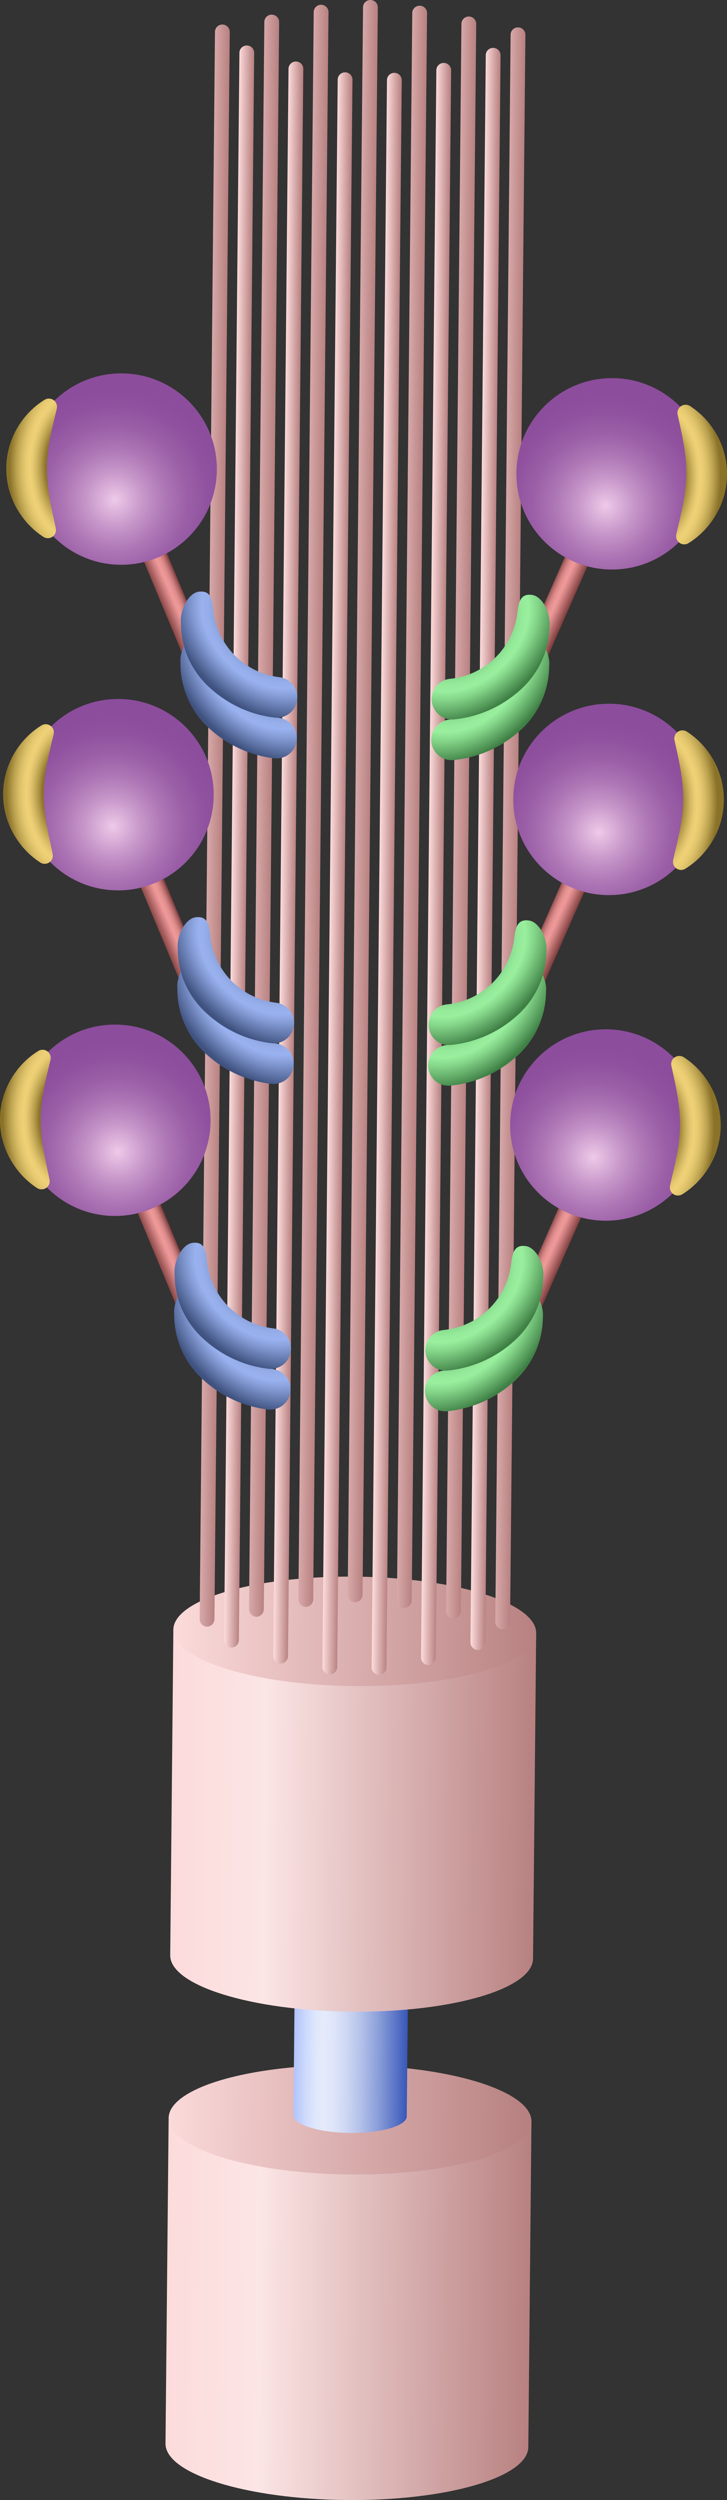 <svg id="Layer_1" data-name="Layer 1" xmlns="http://www.w3.org/2000/svg" xmlns:xlink="http://www.w3.org/1999/xlink" viewBox="0 0 52.863 181.663"><rect x="0" y="0" width="52.863" height="181.663" fill="#333333" stroke="none"/><defs><style>.cls-1{fill:url(#linear-gradient);}.cls-2{fill:url(#linear-gradient-2);}.cls-3{fill:url(#linear-gradient-3);}.cls-4{fill:url(#linear-gradient-4);}.cls-5{fill:url(#linear-gradient-5);}.cls-6{fill:url(#linear-gradient-6);}.cls-7{fill:url(#linear-gradient-7);}.cls-8{fill:url(#linear-gradient-8);}.cls-9{fill:url(#linear-gradient-9);}.cls-10{fill:url(#linear-gradient-10);}.cls-11{fill:url(#linear-gradient-11);}.cls-12{fill:url(#linear-gradient-12);}.cls-13{fill:url(#linear-gradient-13);}.cls-14{fill:url(#linear-gradient-14);}.cls-15{fill:url(#linear-gradient-15);}.cls-16{fill:url(#linear-gradient-16);}.cls-17{fill:url(#linear-gradient-17);}.cls-18{fill:url(#linear-gradient-18);}.cls-19{fill:url(#linear-gradient-19);}.cls-20{fill:url(#radial-gradient);}.cls-21{fill:url(#radial-gradient-2);}.cls-22{fill:url(#radial-gradient-3);}.cls-23{fill:url(#radial-gradient-4);}.cls-24{fill:url(#linear-gradient-20);}.cls-25{fill:url(#radial-gradient-5);}.cls-26{fill:url(#radial-gradient-6);}.cls-27{fill:url(#radial-gradient-7);}.cls-28{fill:url(#radial-gradient-8);}.cls-29{fill:url(#linear-gradient-21);}.cls-30{fill:url(#radial-gradient-9);}.cls-31{fill:url(#radial-gradient-10);}.cls-32{fill:url(#radial-gradient-11);}.cls-33{fill:url(#radial-gradient-12);}.cls-34{fill:url(#linear-gradient-22);}.cls-35{fill:url(#radial-gradient-13);}.cls-36{fill:url(#radial-gradient-14);}.cls-37{fill:url(#radial-gradient-15);}.cls-38{fill:url(#radial-gradient-16);}.cls-39{fill:url(#linear-gradient-23);}.cls-40{fill:url(#radial-gradient-17);}.cls-41{fill:url(#radial-gradient-18);}.cls-42{fill:url(#radial-gradient-19);}.cls-43{fill:url(#radial-gradient-20);}.cls-44{fill:url(#linear-gradient-24);}.cls-45{fill:url(#radial-gradient-21);}.cls-46{fill:url(#radial-gradient-22);}.cls-47{fill:url(#radial-gradient-23);}.cls-48{fill:url(#radial-gradient-24);}</style><linearGradient id="linear-gradient" x1="313.489" y1="630.185" x2="339.871" y2="630.185" gradientTransform="translate(-224.121 -458.223) rotate(0.554)" gradientUnits="userSpaceOnUse"><stop offset="0" stop-color="#fcdbdb"/><stop offset="0.257" stop-color="#fce5e5"/><stop offset="1" stop-color="#b88181"/></linearGradient><linearGradient id="linear-gradient-2" x1="52.763" y1="52.221" x2="38.696" y2="74.353" gradientTransform="translate(24.501 130.923) rotate(-31.568)" gradientUnits="userSpaceOnUse"><stop offset="0" stop-color="#fcdbdb"/><stop offset="1" stop-color="#b88181"/></linearGradient><linearGradient id="linear-gradient-3" x1="322.56" y1="612.124" x2="330.801" y2="612.124" gradientTransform="translate(-224.121 -458.223) rotate(0.554)" gradientUnits="userSpaceOnUse"><stop offset="0" stop-color="#b0c3fc"/><stop offset="0.015" stop-color="#b5c7fc"/><stop offset="0.109" stop-color="#cfdbfc"/><stop offset="0.192" stop-color="#dfe7fc"/><stop offset="0.257" stop-color="#e5ebfc"/><stop offset="0.345" stop-color="#dfe6fa"/><stop offset="0.464" stop-color="#ced7f3"/><stop offset="0.6" stop-color="#b1bfe8"/><stop offset="0.75" stop-color="#899dd8"/><stop offset="0.909" stop-color="#5772c5"/><stop offset="1" stop-color="#3757b8"/></linearGradient><linearGradient id="linear-gradient-4" x1="313.489" y1="594.696" x2="339.871" y2="594.696" xlink:href="#linear-gradient"/><linearGradient id="linear-gradient-5" x1="313.489" y1="580.878" x2="339.871" y2="580.878" gradientTransform="translate(677.81 -200.896) rotate(90)" xlink:href="#linear-gradient-2"/><linearGradient id="linear-gradient-6" x1="315.394" y1="522.429" x2="316.468" y2="522.429" gradientTransform="translate(-224.121 -458.223) rotate(0.554)" gradientUnits="userSpaceOnUse"><stop offset="0" stop-color="#d7a8a8"/><stop offset="1" stop-color="#b88181"/></linearGradient><linearGradient id="linear-gradient-7" x1="318.977" y1="521.676" x2="320.052" y2="521.676" xlink:href="#linear-gradient-6"/><linearGradient id="linear-gradient-8" x1="322.56" y1="520.923" x2="323.635" y2="520.923" xlink:href="#linear-gradient-6"/><linearGradient id="linear-gradient-9" x1="326.143" y1="520.547" x2="327.217" y2="520.547" xlink:href="#linear-gradient-6"/><linearGradient id="linear-gradient-10" x1="329.726" y1="520.923" x2="330.801" y2="520.923" xlink:href="#linear-gradient-6"/><linearGradient id="linear-gradient-11" x1="333.309" y1="521.676" x2="334.384" y2="521.676" xlink:href="#linear-gradient-6"/><linearGradient id="linear-gradient-12" x1="336.892" y1="522.429" x2="337.966" y2="522.429" xlink:href="#linear-gradient-6"/><linearGradient id="linear-gradient-13" x1="335.1" y1="523.935" x2="336.175" y2="523.935" gradientTransform="translate(-224.121 -458.223) rotate(0.554)" xlink:href="#linear-gradient-2"/><linearGradient id="linear-gradient-14" x1="317.185" y1="523.935" x2="318.26" y2="523.935" gradientTransform="translate(-224.121 -458.223) rotate(0.554)" xlink:href="#linear-gradient-2"/><linearGradient id="linear-gradient-15" x1="320.768" y1="525.064" x2="321.843" y2="525.064" gradientTransform="translate(-224.121 -458.223) rotate(0.554)" xlink:href="#linear-gradient-2"/><linearGradient id="linear-gradient-16" x1="331.517" y1="525.064" x2="332.592" y2="525.064" gradientTransform="translate(-224.121 -458.223) rotate(0.554)" xlink:href="#linear-gradient-2"/><linearGradient id="linear-gradient-17" x1="327.934" y1="525.817" x2="329.009" y2="525.817" gradientTransform="translate(-224.121 -458.223) rotate(0.554)" xlink:href="#linear-gradient-2"/><linearGradient id="linear-gradient-18" x1="324.351" y1="525.817" x2="325.426" y2="525.817" gradientTransform="translate(-224.121 -458.223) rotate(0.554)" xlink:href="#linear-gradient-2"/><linearGradient id="linear-gradient-19" x1="339.65" y1="506.053" x2="341.341" y2="506.797" gradientTransform="translate(-224.121 -458.223) rotate(0.554)" gradientUnits="userSpaceOnUse"><stop offset="0" stop-color="#803f3f"/><stop offset="0.031" stop-color="#8f4b4b"/><stop offset="0.115" stop-color="#b16767"/><stop offset="0.2" stop-color="#cc7d7d"/><stop offset="0.287" stop-color="#e08d8d"/><stop offset="0.375" stop-color="#eb9696"/><stop offset="0.467" stop-color="#ef9999"/><stop offset="0.612" stop-color="#d58484"/><stop offset="0.92" stop-color="#924e4e"/><stop offset="1" stop-color="#803f3f"/></linearGradient><radialGradient id="radial-gradient" cx="815.756" cy="552.598" r="5.867" gradientTransform="translate(69.437 -1052.021) rotate(45.554) scale(1 1.358)" gradientUnits="userSpaceOnUse"><stop offset="0.343" stop-color="#3f8045"/><stop offset="0.364" stop-color="#4b8f51"/><stop offset="0.421" stop-color="#67b16d"/><stop offset="0.48" stop-color="#7dcc82"/><stop offset="0.538" stop-color="#8de092"/><stop offset="0.598" stop-color="#96eb9b"/><stop offset="0.661" stop-color="#99ef9e"/><stop offset="0.753" stop-color="#84d589"/><stop offset="0.949" stop-color="#4e9254"/><stop offset="1" stop-color="#3f8045"/></radialGradient><radialGradient id="radial-gradient-2" cx="813.665" cy="550.507" r="5.867" gradientTransform="translate(68.902 -1051.496) rotate(45.554) scale(1 1.358)" xlink:href="#radial-gradient"/><radialGradient id="radial-gradient-3" cx="344.125" cy="498.909" r="8.084" gradientTransform="translate(612.233 -302.899) rotate(90)" gradientUnits="userSpaceOnUse"><stop offset="0" stop-color="#efcae9"/><stop offset="0.05" stop-color="#e6bfe2"/><stop offset="0.257" stop-color="#c696c9"/><stop offset="0.46" stop-color="#ad76b5"/><stop offset="0.655" stop-color="#9b5fa7"/><stop offset="0.839" stop-color="#90529f"/><stop offset="1" stop-color="#8c4d9c"/></radialGradient><radialGradient id="radial-gradient-4" cx="347.812" cy="496.533" r="5.096" gradientTransform="matrix(1, 0.01, -0.016, 1.633, -221.085, -772.406)" gradientUnits="userSpaceOnUse"><stop offset="0.413" stop-color="#8a7229"/><stop offset="0.414" stop-color="#8b732a"/><stop offset="0.486" stop-color="#b69c4b"/><stop offset="0.551" stop-color="#d5b963"/><stop offset="0.605" stop-color="#e8cb72"/><stop offset="0.643" stop-color="#efd277"/><stop offset="0.691" stop-color="#e9cc72"/><stop offset="0.756" stop-color="#d8bc65"/><stop offset="0.831" stop-color="#bca250"/><stop offset="0.911" stop-color="#957d32"/><stop offset="0.933" stop-color="#8a7229"/></radialGradient><linearGradient id="linear-gradient-20" x1="339.65" y1="529.712" x2="341.341" y2="530.456" xlink:href="#linear-gradient-19"/><radialGradient id="radial-gradient-5" cx="832.486" cy="569.328" r="5.867" gradientTransform="translate(73.717 -1056.218) rotate(45.554) scale(1 1.358)" xlink:href="#radial-gradient"/><radialGradient id="radial-gradient-6" cx="830.395" cy="567.237" r="5.867" gradientTransform="translate(73.182 -1055.694) rotate(45.554) scale(1 1.358)" xlink:href="#radial-gradient"/><radialGradient id="radial-gradient-7" cx="343.869" cy="522.629" r="8.084" gradientTransform="translate(635.663 -279.241) rotate(90)" xlink:href="#radial-gradient-3"/><radialGradient id="radial-gradient-8" cx="347.812" cy="520.192" r="5.096" gradientTransform="matrix(1, 0.01, -0.016, 1.633, -220.94, -787.376)" xlink:href="#radial-gradient-4"/><linearGradient id="linear-gradient-21" x1="339.65" y1="553.371" x2="341.341" y2="554.115" xlink:href="#linear-gradient-19"/><radialGradient id="radial-gradient-9" cx="849.215" cy="586.057" r="5.867" gradientTransform="translate(77.996 -1060.416) rotate(45.554) scale(1 1.358)" xlink:href="#radial-gradient"/><radialGradient id="radial-gradient-10" cx="847.124" cy="583.966" r="5.867" gradientTransform="translate(77.461 -1059.891) rotate(45.554) scale(1 1.358)" xlink:href="#radial-gradient"/><radialGradient id="radial-gradient-11" cx="343.703" cy="546.273" r="8.084" gradientTransform="translate(659.094 -255.583) rotate(90)" xlink:href="#radial-gradient-3"/><radialGradient id="radial-gradient-12" cx="347.812" cy="543.851" r="5.096" gradientTransform="matrix(1, 0.01, -0.016, 1.633, -220.796, -802.347)" xlink:href="#radial-gradient-4"/><linearGradient id="linear-gradient-22" x1="841.596" y1="506.053" x2="843.287" y2="506.797" gradientTransform="matrix(-1, -0.01, -0.01, 1, 931.231, -447.06)" xlink:href="#linear-gradient-19"/><radialGradient id="radial-gradient-13" cx="1170.686" cy="197.669" r="5.867" gradientTransform="matrix(-0.714, 0.7, 0.951, 0.97, 738.257, -955.626)" gradientUnits="userSpaceOnUse"><stop offset="0.343" stop-color="#3f5280"/><stop offset="0.364" stop-color="#4b5f8f"/><stop offset="0.421" stop-color="#677db1"/><stop offset="0.48" stop-color="#7d94cc"/><stop offset="0.538" stop-color="#8da5e0"/><stop offset="0.598" stop-color="#96afeb"/><stop offset="0.661" stop-color="#99b2ef"/><stop offset="0.753" stop-color="#849bd5"/><stop offset="0.949" stop-color="#4e6292"/><stop offset="1" stop-color="#3f5280"/></radialGradient><radialGradient id="radial-gradient-14" cx="1168.594" cy="195.578" r="5.867" gradientTransform="matrix(-0.714, 0.7, 0.951, 0.97, 738.782, -955.091)" xlink:href="#radial-gradient-13"/><radialGradient id="radial-gradient-15" cx="846.969" cy="498.812" r="8.084" gradientTransform="matrix(0, -1, -1, 0, 576.544, 887.851)" xlink:href="#radial-gradient-3"/><radialGradient id="radial-gradient-16" cx="849.758" cy="496.533" r="5.096" gradientTransform="matrix(-1, -0.01, -0.016, 1.633, 934.266, -761.243)" xlink:href="#radial-gradient-4"/><linearGradient id="linear-gradient-23" x1="841.596" y1="529.712" x2="843.287" y2="530.456" gradientTransform="matrix(-1, -0.01, -0.01, 1, 931.231, -447.06)" xlink:href="#linear-gradient-19"/><radialGradient id="radial-gradient-17" cx="1187.415" cy="214.398" r="5.867" gradientTransform="matrix(-0.714, 0.7, 0.951, 0.97, 734.059, -959.905)" xlink:href="#radial-gradient-13"/><radialGradient id="radial-gradient-18" cx="1185.324" cy="212.307" r="5.867" gradientTransform="matrix(-0.714, 0.7, 0.951, 0.97, 734.584, -959.37)" xlink:href="#radial-gradient-13"/><radialGradient id="radial-gradient-19" cx="846.893" cy="522.561" r="8.084" gradientTransform="matrix(0, -1, -1, 0, 599.975, 911.509)" xlink:href="#radial-gradient-3"/><radialGradient id="radial-gradient-20" cx="849.758" cy="520.192" r="5.096" gradientTransform="matrix(-1, -0.01, -0.016, 1.633, 934.411, -776.213)" xlink:href="#radial-gradient-4"/><linearGradient id="linear-gradient-24" x1="841.596" y1="553.371" x2="843.287" y2="554.115" gradientTransform="matrix(-1, -0.01, -0.01, 1, 931.231, -447.06)" xlink:href="#linear-gradient-19"/><radialGradient id="radial-gradient-21" cx="1204.145" cy="231.128" r="5.867" gradientTransform="matrix(-0.714, 0.7, 0.951, 0.97, 729.862, -964.185)" xlink:href="#radial-gradient-13"/><radialGradient id="radial-gradient-22" cx="1202.053" cy="229.037" r="5.867" gradientTransform="matrix(-0.714, 0.7, 0.951, 0.97, 730.386, -963.65)" xlink:href="#radial-gradient-13"/><radialGradient id="radial-gradient-23" cx="846.304" cy="546.188" r="8.084" gradientTransform="matrix(0, -1, -1, 0, 623.405, 935.167)" xlink:href="#radial-gradient-3"/><radialGradient id="radial-gradient-24" cx="849.758" cy="543.851" r="5.096" gradientTransform="matrix(-1, -0.01, -0.016, 1.633, 934.556, -791.183)" xlink:href="#radial-gradient-4"/></defs><title>cilium</title><g id="CILIUM"><g id="BBSOME"><path class="cls-1" d="M109.551,185.057c-.021,2.2-5.944,3.92-13.229,3.849S83.149,187,83.17,184.8l.229-23.658,26.381.255Z" transform="translate(-71.136 -7.245)"/><ellipse class="cls-2" cx="96.589" cy="161.271" rx="3.977" ry="13.191" transform="translate(-136.744 249.052) rotate(-89.446)"/></g><path class="cls-3" d="M100.712,161.029c-.007.686-1.857,1.224-4.132,1.2s-4.115-.6-4.108-1.282l.089-9.165,8.241.08Z" transform="translate(-71.136 -7.245)"/><g id="BASAL_BODY"><path class="cls-4" d="M109.894,149.57c-.021,2.2-5.944,3.92-13.229,3.849s-13.173-1.908-13.152-4.1l.229-23.658,26.381.255Z" transform="translate(-71.136 -7.245)"/><ellipse class="cls-5" cx="96.932" cy="125.784" rx="3.977" ry="13.191" transform="translate(-100.919 214.251) rotate(-89.446)"/></g><g id="AXONEMES"><path class="cls-6" d="M86.186,125.444a.552.552,0,0,1-.532-.57L86.768,9.583a.538.538,0,1,1,1.075.01L86.728,124.885A.552.552,0,0,1,86.186,125.444Z" transform="translate(-71.136 -7.245)"/><path id="AXONEME" class="cls-7" d="M89.776,124.726a.552.552,0,0,1-.532-.57L90.358,8.864a.538.538,0,1,1,1.075.01L90.319,124.167A.552.552,0,0,1,89.776,124.726Z" transform="translate(-71.136 -7.245)"/><path id="AXONEME-2" data-name="AXONEME" class="cls-8" d="M93.366,124.008a.552.552,0,0,1-.532-.57L93.948,8.146a.538.538,0,1,1,1.075.01L93.909,123.449A.552.552,0,0,1,93.366,124.008Z" transform="translate(-71.136 -7.245)"/><path id="AXONEME-3" data-name="AXONEME" class="cls-9" d="M96.952,123.666a.552.552,0,0,1-.532-.57L97.534,7.8a.538.538,0,1,1,1.075.01L97.5,123.107A.552.552,0,0,1,96.952,123.666Z" transform="translate(-71.136 -7.245)"/><path id="AXONEME-4" data-name="AXONEME" class="cls-10" d="M100.532,124.077a.552.552,0,0,1-.532-.57L101.114,8.216a.538.538,0,1,1,1.075.01l-1.114,115.292A.552.552,0,0,1,100.532,124.077Z" transform="translate(-71.136 -7.245)"/><path id="AXONEME-5" data-name="AXONEME" class="cls-11" d="M104.107,124.865a.552.552,0,0,1-.532-.57L104.689,9a.538.538,0,1,1,1.075.01L104.65,124.305A.552.552,0,0,1,104.107,124.865Z" transform="translate(-71.136 -7.245)"/><path id="AXONEME-6" data-name="AXONEME" class="cls-12" d="M107.683,125.652a.552.552,0,0,1-.532-.57L108.265,9.791a.538.538,0,1,1,1.075.01l-1.114,115.292A.552.552,0,0,1,107.683,125.652Z" transform="translate(-71.136 -7.245)"/><path id="AXONEME-7" data-name="AXONEME" class="cls-13" d="M105.877,127.14a.552.552,0,0,1-.532-.57l1.114-115.292a.538.538,0,1,1,1.075.01L106.42,126.581A.552.552,0,0,1,105.877,127.14Z" transform="translate(-71.136 -7.245)"/><path id="AXONEME-8" data-name="AXONEME" class="cls-14" d="M87.963,126.967a.552.552,0,0,1-.532-.57L88.545,11.106a.538.538,0,1,1,1.075.01L88.506,126.408A.552.552,0,0,1,87.963,126.967Z" transform="translate(-71.136 -7.245)"/><path id="AXONEME-9" data-name="AXONEME" class="cls-15" d="M91.534,128.131a.552.552,0,0,1-.532-.57L92.116,12.27a.538.538,0,1,1,1.075.01L92.077,127.572A.552.552,0,0,1,91.534,128.131Z" transform="translate(-71.136 -7.245)"/><path id="AXONEME-10" data-name="AXONEME" class="cls-16" d="M102.283,128.235a.552.552,0,0,1-.532-.57l1.114-115.292a.538.538,0,1,1,1.075.01l-1.114,115.292A.552.552,0,0,1,102.283,128.235Z" transform="translate(-71.136 -7.245)"/><path id="AXONEME-11" data-name="AXONEME" class="cls-17" d="M98.693,128.953a.552.552,0,0,1-.532-.57L99.275,13.092a.538.538,0,1,1,1.075.01L99.236,128.394A.552.552,0,0,1,98.693,128.953Z" transform="translate(-71.136 -7.245)"/><path id="AXONEME-12" data-name="AXONEME" class="cls-18" d="M95.11,128.919a.552.552,0,0,1-.532-.57L95.692,13.057a.538.538,0,1,1,1.075.01L95.653,128.359A.552.552,0,0,1,95.11,128.919Z" transform="translate(-71.136 -7.245)"/></g><g id="DYNEIN"><path class="cls-19" d="M109.849,56.146a.888.888,0,0,1-.8-1.244l3.313-7.537a.887.887,0,0,1,1.624.714l-3.313,7.537A.888.888,0,0,1,109.849,56.146Z" transform="translate(-71.136 -7.245)"/><path class="cls-20" d="M102.917,62.034a1.479,1.479,0,0,1,.911-2.506,5.477,5.477,0,0,0,4.9-4.8c.1-.811.24-1.4,1.051-1.3s1.384,1.424,1.289,2.234a6.33,6.33,0,0,1-1.872,4.439,8.457,8.457,0,0,1-5.073,2.372A1.477,1.477,0,0,1,102.917,62.034Z" transform="translate(-71.136 -7.245)"/><path class="cls-21" d="M102.945,59.077a1.479,1.479,0,0,1,.911-2.506,5.477,5.477,0,0,0,4.9-4.8c.1-.811.24-1.4,1.051-1.3s1.384,1.424,1.289,2.234a6.33,6.33,0,0,1-1.872,4.439,8.457,8.457,0,0,1-5.073,2.372A1.477,1.477,0,0,1,102.945,59.077Z" transform="translate(-71.136 -7.245)"/></g><circle id="IFT_PARTICLE" class="cls-22" cx="115.64" cy="41.675" r="6.954" transform="translate(1.713 149.662) rotate(-89.446)"/><path id="CARGO" class="cls-23" d="M120.411,37.375a.593.593,0,0,1,.883-.636,5.819,5.819,0,0,1,1.621,1.554,5.863,5.863,0,0,1-.076,6.9,5.869,5.869,0,0,1-1.651,1.528.593.593,0,0,1-.874-.647c.152-.682.31-1.294.425-1.881a13.553,13.553,0,0,0,.3-2.472,12.581,12.581,0,0,0-.238-2.47C120.7,38.665,120.555,38.054,120.411,37.375Z" transform="translate(-71.136 -7.245)"/><g id="DYNEIN-2" data-name="DYNEIN"><path class="cls-24" d="M109.62,79.8a.888.888,0,0,1-.8-1.244l3.313-7.537a.887.887,0,0,1,1.624.714l-3.313,7.537A.888.888,0,0,1,109.62,79.8Z" transform="translate(-71.136 -7.245)"/><path class="cls-25" d="M102.688,85.692a1.479,1.479,0,0,1,.911-2.506,5.477,5.477,0,0,0,4.9-4.8c.1-.811.24-1.4,1.051-1.3s1.384,1.424,1.289,2.234a6.33,6.33,0,0,1-1.872,4.439,8.457,8.457,0,0,1-5.073,2.372A1.477,1.477,0,0,1,102.688,85.692Z" transform="translate(-71.136 -7.245)"/><path class="cls-26" d="M102.717,82.735a1.479,1.479,0,0,1,.911-2.506,5.477,5.477,0,0,0,4.9-4.8c.1-.811.24-1.4,1.051-1.3s1.384,1.424,1.289,2.234a6.33,6.33,0,0,1-1.872,4.439,8.457,8.457,0,0,1-5.073,2.372A1.477,1.477,0,0,1,102.717,82.735Z" transform="translate(-71.136 -7.245)"/></g><circle id="IFT_PARTICLE-2" data-name="IFT_PARTICLE" class="cls-27" cx="115.411" cy="65.334" r="6.954" transform="translate(-22.17 172.863) rotate(-89.446)"/><path id="CARGO-2" data-name="CARGO" class="cls-28" d="M120.182,61.033a.593.593,0,0,1,.883-.636,5.819,5.819,0,0,1,1.621,1.554,5.863,5.863,0,0,1-.076,6.9,5.869,5.869,0,0,1-1.651,1.528.593.593,0,0,1-.874-.647c.152-.682.31-1.294.425-1.881a13.553,13.553,0,0,0,.3-2.472,12.581,12.581,0,0,0-.238-2.47C120.473,62.323,120.326,61.712,120.182,61.033Z" transform="translate(-71.136 -7.245)"/><g id="DYNEIN-3" data-name="DYNEIN"><path class="cls-29" d="M109.392,103.462a.888.888,0,0,1-.8-1.244L111.9,94.68a.887.887,0,0,1,1.624.714l-3.313,7.537A.888.888,0,0,1,109.392,103.462Z" transform="translate(-71.136 -7.245)"/><path class="cls-30" d="M102.459,109.35a1.479,1.479,0,0,1,.911-2.506,5.477,5.477,0,0,0,4.9-4.8c.1-.811.24-1.4,1.051-1.3s1.384,1.424,1.289,2.234a6.33,6.33,0,0,1-1.872,4.439,8.457,8.457,0,0,1-5.073,2.372A1.477,1.477,0,0,1,102.459,109.35Z" transform="translate(-71.136 -7.245)"/><path class="cls-31" d="M102.488,106.393a1.479,1.479,0,0,1,.911-2.506,5.477,5.477,0,0,0,4.9-4.8c.1-.811.24-1.4,1.051-1.3s1.384,1.424,1.289,2.234a6.33,6.33,0,0,1-1.872,4.439,8.457,8.457,0,0,1-5.073,2.372A1.477,1.477,0,0,1,102.488,106.393Z" transform="translate(-71.136 -7.245)"/></g><circle id="IFT_PARTICLE-3" data-name="IFT_PARTICLE" class="cls-32" cx="115.183" cy="88.992" r="6.954" transform="translate(-46.053 196.064) rotate(-89.446)"/><path id="CARGO-3" data-name="CARGO" class="cls-33" d="M119.954,84.691a.593.593,0,0,1,.883-.636,5.819,5.819,0,0,1,1.621,1.554,5.863,5.863,0,0,1-.076,6.9,5.869,5.869,0,0,1-1.651,1.528.593.593,0,0,1-.874-.647c.152-.682.31-1.294.425-1.881a13.553,13.553,0,0,0,.3-2.472,12.581,12.581,0,0,0-.238-2.47C120.244,85.981,120.1,85.37,119.954,84.691Z" transform="translate(-71.136 -7.245)"/><g id="KINESIN"><path class="cls-34" d="M85.462,55.91a.888.888,0,0,0,.827-1.229l-3.167-7.6a.887.887,0,0,0-1.638.683l3.167,7.6A.888.888,0,0,0,85.462,55.91Z" transform="translate(-71.136 -7.245)"/><path class="cls-35" d="M92.279,61.932a1.479,1.479,0,0,0-.863-2.523,5.477,5.477,0,0,1-4.8-4.895c-.08-.813-.213-1.4-1.025-1.32s-1.412,1.4-1.332,2.208a6.33,6.33,0,0,0,1.786,4.474,8.457,8.457,0,0,0,5.027,2.47A1.477,1.477,0,0,0,92.279,61.932Z" transform="translate(-71.136 -7.245)"/><path class="cls-36" d="M92.308,58.974a1.479,1.479,0,0,0-.863-2.523,5.477,5.477,0,0,1-4.8-4.895c-.08-.813-.213-1.4-1.025-1.32s-1.412,1.4-1.332,2.208a6.33,6.33,0,0,0,1.786,4.474,8.457,8.457,0,0,0,5.027,2.47A1.477,1.477,0,0,0,92.308,58.974Z" transform="translate(-71.136 -7.245)"/></g><circle id="IFT_PARTICLE-4" data-name="IFT_PARTICLE" class="cls-37" cx="79.952" cy="41.331" r="6.954" transform="translate(-33.285 113.634) rotate(-89.446)"/><path id="CARGO-4" data-name="CARGO" class="cls-38" d="M75.264,36.939a.593.593,0,0,0-.87-.653,5.819,5.819,0,0,0-1.651,1.522,5.863,5.863,0,0,0-.057,6.9,5.869,5.869,0,0,0,1.621,1.56.593.593,0,0,0,.886-.63c-.139-.685-.285-1.3-.389-1.888a13.553,13.553,0,0,1-.255-2.478,12.581,12.581,0,0,1,.286-2.465C74.949,38.223,75.108,37.615,75.264,36.939Z" transform="translate(-71.136 -7.245)"/><g id="KINESIN-2" data-name="KINESIN"><path class="cls-39" d="M85.233,79.568a.888.888,0,0,0,.827-1.229l-3.167-7.6a.887.887,0,0,0-1.638.683l3.167,7.6A.888.888,0,0,0,85.233,79.568Z" transform="translate(-71.136 -7.245)"/><path class="cls-40" d="M92.051,85.59a1.479,1.479,0,0,0-.863-2.523,5.477,5.477,0,0,1-4.8-4.895c-.08-.813-.213-1.4-1.025-1.32s-1.412,1.4-1.332,2.208a6.33,6.33,0,0,0,1.786,4.474A8.457,8.457,0,0,0,90.841,86,1.477,1.477,0,0,0,92.051,85.59Z" transform="translate(-71.136 -7.245)"/><path class="cls-41" d="M92.079,82.632a1.479,1.479,0,0,0-.863-2.523,5.477,5.477,0,0,1-4.8-4.895c-.08-.813-.213-1.4-1.025-1.32s-1.412,1.4-1.332,2.208a6.33,6.33,0,0,0,1.786,4.474,8.457,8.457,0,0,0,5.027,2.47A1.477,1.477,0,0,0,92.079,82.632Z" transform="translate(-71.136 -7.245)"/></g><circle id="IFT_PARTICLE-5" data-name="IFT_PARTICLE" class="cls-42" cx="79.723" cy="64.989" r="6.954" transform="translate(-57.169 136.835) rotate(-89.446)"/><path id="CARGO-5" data-name="CARGO" class="cls-43" d="M75.036,60.6a.593.593,0,0,0-.87-.653,5.819,5.819,0,0,0-1.651,1.522,5.863,5.863,0,0,0-.057,6.9,5.869,5.869,0,0,0,1.621,1.56.593.593,0,0,0,.886-.63c-.139-.685-.285-1.3-.389-1.888a13.553,13.553,0,0,1-.255-2.478,12.581,12.581,0,0,1,.286-2.465C74.721,61.881,74.879,61.273,75.036,60.6Z" transform="translate(-71.136 -7.245)"/><g id="KINESIN-3" data-name="KINESIN"><path class="cls-44" d="M85,103.226A.888.888,0,0,0,85.832,102l-3.167-7.6a.887.887,0,0,0-1.638.683l3.167,7.6A.888.888,0,0,0,85,103.226Z" transform="translate(-71.136 -7.245)"/><path class="cls-45" d="M91.822,109.248a1.479,1.479,0,0,0-.863-2.523,5.477,5.477,0,0,1-4.8-4.895c-.08-.813-.213-1.4-1.025-1.32s-1.412,1.4-1.332,2.208a6.33,6.33,0,0,0,1.786,4.474,8.457,8.457,0,0,0,5.027,2.47A1.477,1.477,0,0,0,91.822,109.248Z" transform="translate(-71.136 -7.245)"/><path class="cls-46" d="M91.851,106.29a1.479,1.479,0,0,0-.863-2.523,5.477,5.477,0,0,1-4.8-4.895c-.08-.813-.213-1.4-1.025-1.32s-1.412,1.4-1.332,2.208a6.33,6.33,0,0,0,1.786,4.474,8.457,8.457,0,0,0,5.027,2.47A1.477,1.477,0,0,0,91.851,106.29Z" transform="translate(-71.136 -7.245)"/></g><circle id="IFT_PARTICLE-6" data-name="IFT_PARTICLE" class="cls-47" cx="79.494" cy="88.647" r="6.954" transform="translate(-81.052 160.036) rotate(-89.446)"/><path id="CARGO-6" data-name="CARGO" class="cls-48" d="M74.807,84.255a.593.593,0,0,0-.87-.653,5.819,5.819,0,0,0-1.651,1.522,5.863,5.863,0,0,0-.057,6.9,5.869,5.869,0,0,0,1.621,1.56.593.593,0,0,0,.886-.63c-.139-.685-.285-1.3-.389-1.888a13.553,13.553,0,0,1-.255-2.478,12.581,12.581,0,0,1,.286-2.465C74.492,85.539,74.651,84.931,74.807,84.255Z" transform="translate(-71.136 -7.245)"/></g></svg>